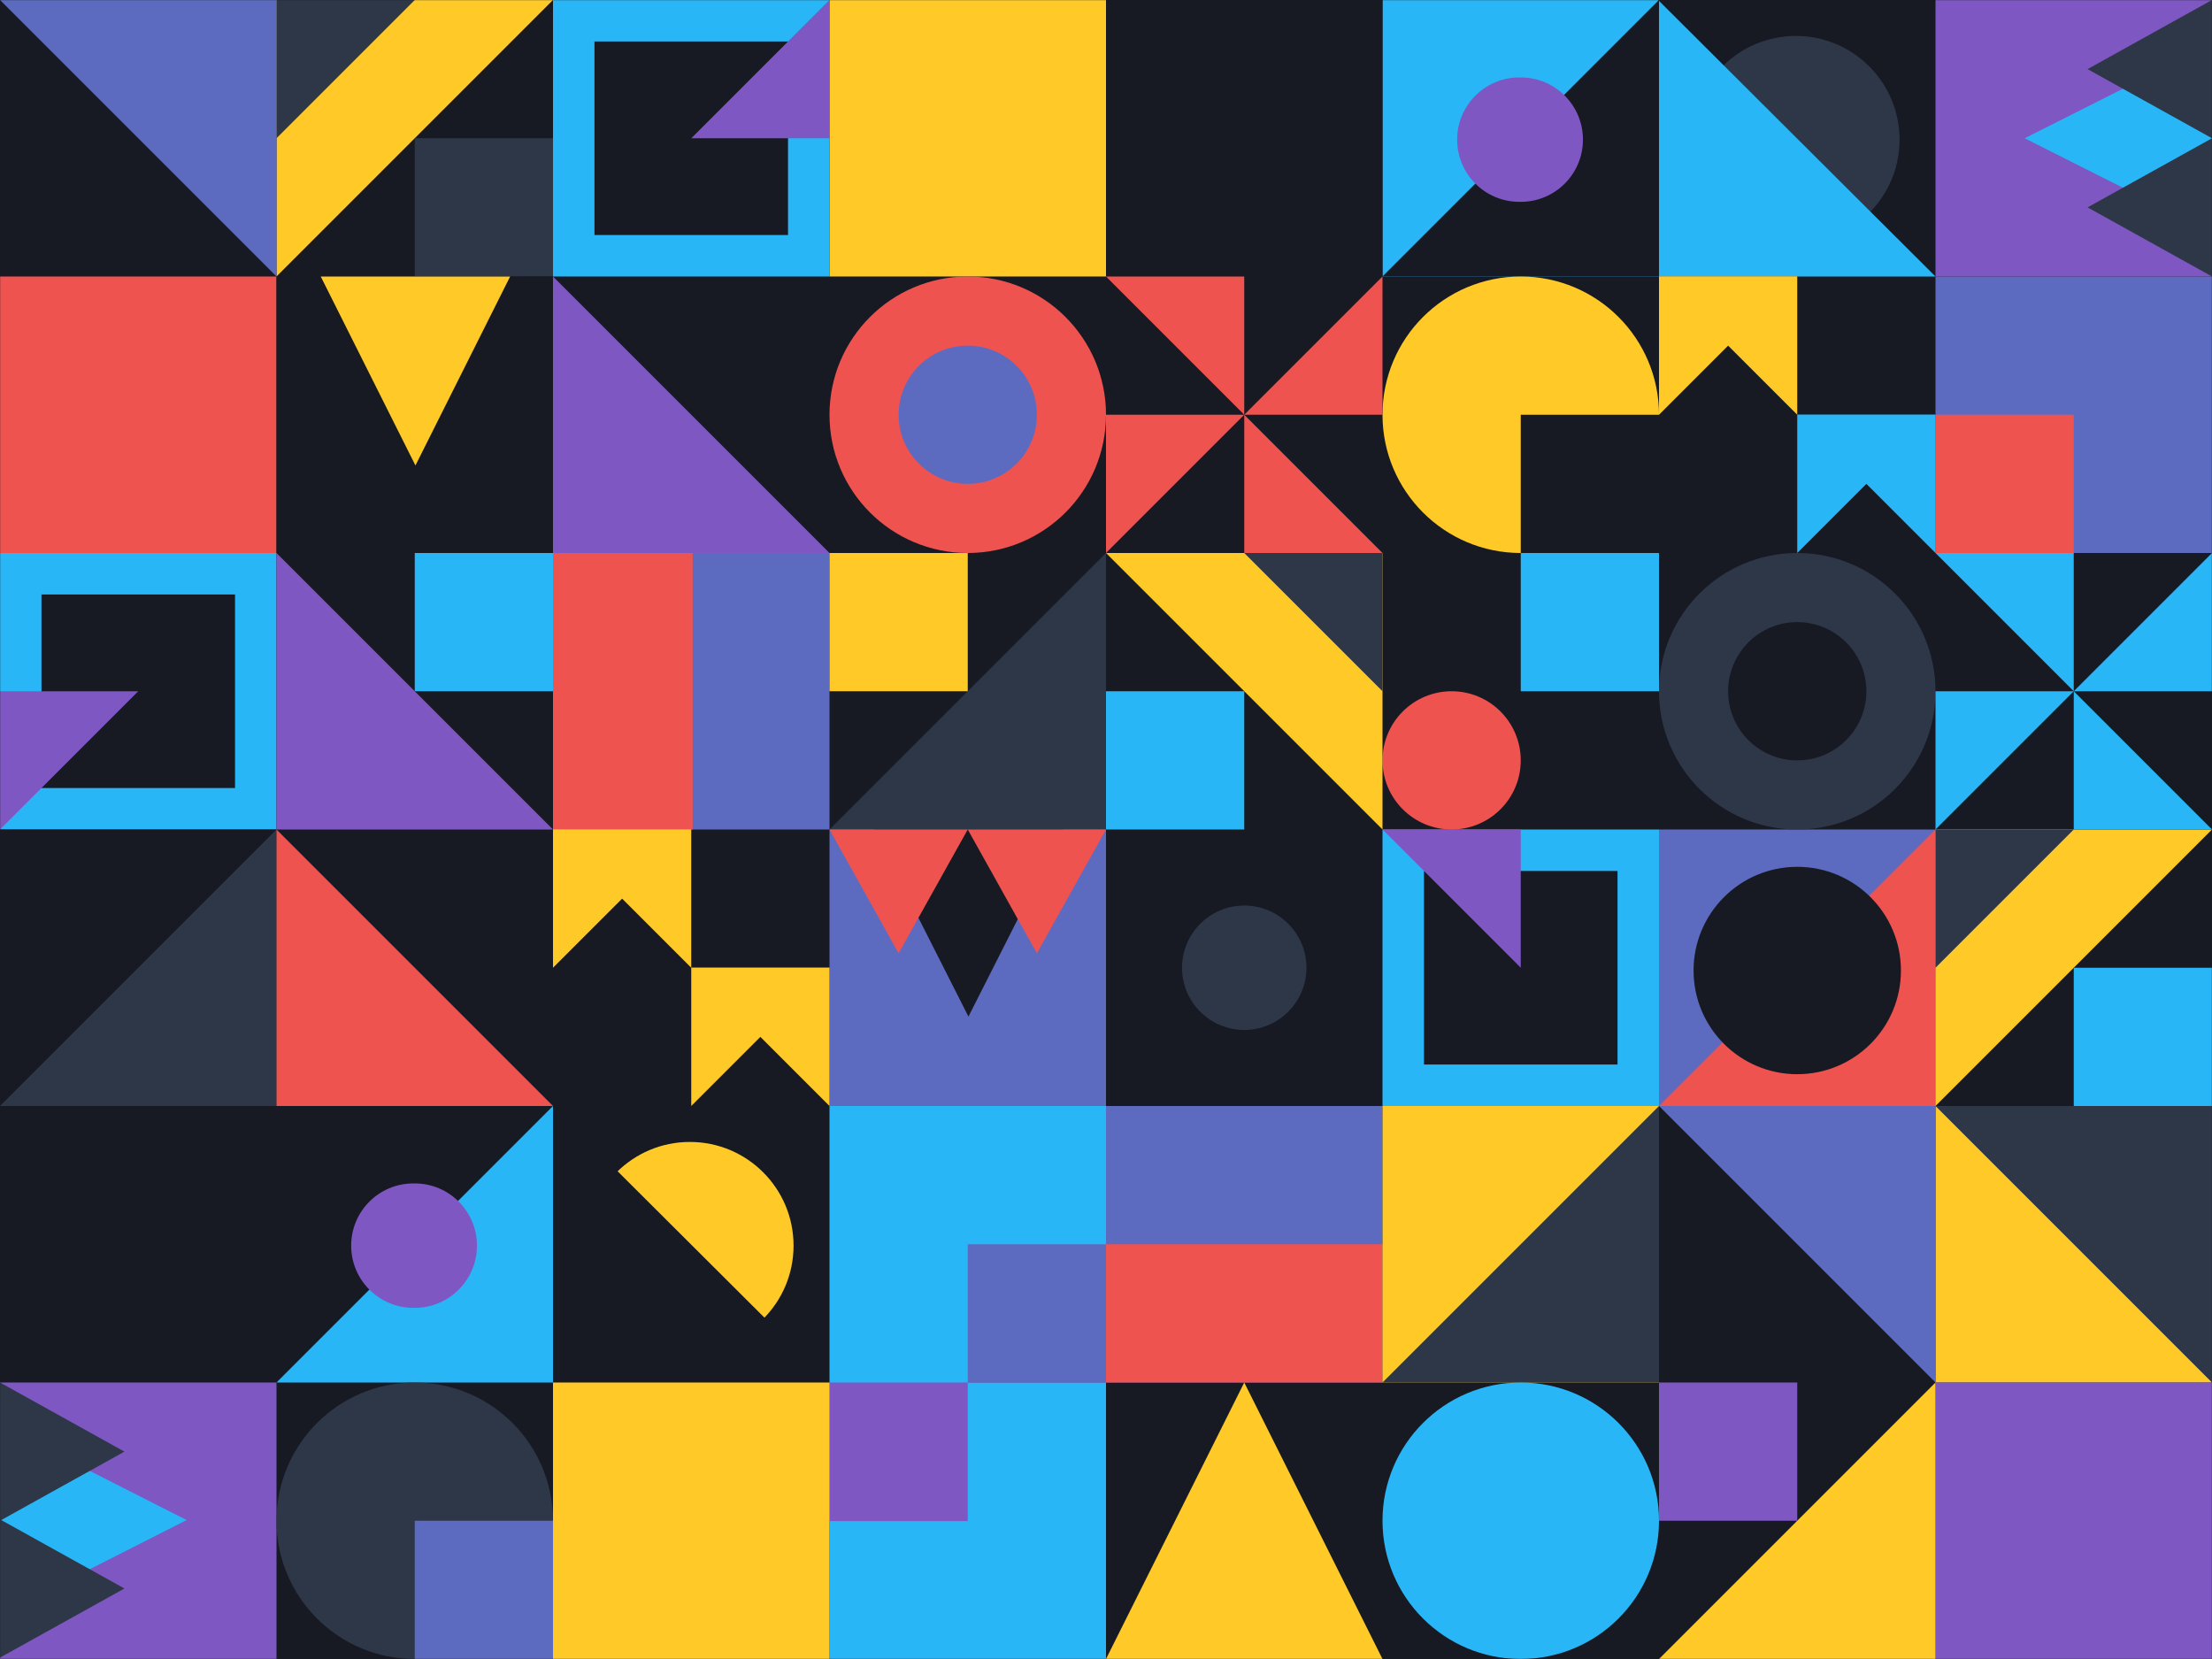 <svg width="1600" height="1200" viewBox="0 0 1600 1200" fill="none" xmlns="http://www.w3.org/2000/svg">
<rect width="1600" height="1200" fill="#171923"/>
<rect width="1600" height="1200" fill="#171923"/>
<mask id="mask0_107_1540" style="mask-type:alpha" maskUnits="userSpaceOnUse" x="0" y="0" width="1600" height="1200">
<rect width="1600" height="1200" fill="white"/>
</mask>
<g mask="url(#mask0_107_1540)">
<rect y="200" width="200" height="200" fill="#EF5350"/>
<rect x="1400" y="800" width="200" height="200" fill="#2D3748"/>
<path fill-rule="evenodd" clip-rule="evenodd" d="M1400 800L1600 1000H1400V800Z" fill="#FFCA28"/>
<path fill-rule="evenodd" clip-rule="evenodd" d="M499 826C540.421 826 574 859.579 574 901C574 942.421 540.421 976 499 976C457.579 976 424 942.421 424 901C424 859.579 457.579 826 499 826Z" fill="#FFCA28"/>
<path fill-rule="evenodd" clip-rule="evenodd" d="M200 800H399.377L600 1000H200V800Z" fill="#171923"/>
<path fill-rule="evenodd" clip-rule="evenodd" d="M400 800L200 1000H400V800Z" fill="#29B6F6"/>
<path fill-rule="evenodd" clip-rule="evenodd" d="M299 856H300C324.853 856 345 876.147 345 901C345 925.853 324.853 946 300 946H299C274.147 946 254 925.853 254 901C254 876.147 274.147 856 299 856Z" fill="#7E57C2"/>
<path fill-rule="evenodd" clip-rule="evenodd" d="M1299 26C1340.42 26 1374 59.579 1374 101C1374 142.421 1340.42 176 1299 176C1257.58 176 1224 142.421 1224 101C1224 59.579 1257.58 26 1299 26Z" fill="#2D3748"/>
<path fill-rule="evenodd" clip-rule="evenodd" d="M1000 0H1199.38L1400 200H1000V0Z" fill="#29B6F6"/>
<path fill-rule="evenodd" clip-rule="evenodd" d="M1200 0L1000 200H1200V0Z" fill="#171923"/>
<path fill-rule="evenodd" clip-rule="evenodd" d="M1099 56H1100C1124.85 56 1145 76.147 1145 101C1145 125.853 1124.85 146 1100 146H1099C1074.15 146 1054 125.853 1054 101C1054 76.147 1074.15 56 1099 56Z" fill="#7E57C2"/>
<rect x="600" y="800" width="200" height="400" fill="#29B6F6"/>
<rect x="700" y="900" width="100" height="100.251" fill="#5C6BC0"/>
<rect x="600" y="1000" width="100" height="100.251" fill="#7E57C2"/>
<path fill-rule="evenodd" clip-rule="evenodd" d="M1600 200V400H1400V200L1600 200Z" fill="#5C6BC0"/>
<rect x="1500" y="300" width="100" height="100" transform="rotate(90 1500 300)" fill="#EF5350"/>
<rect y="800" width="200" height="200" fill="#171923"/>
<rect x="1400" y="1000" width="200" height="200" fill="#7E57C2"/>
<rect x="800" width="200" height="200" fill="#171923"/>
<rect x="800" y="1000" width="200" height="200" transform="rotate(-90 800 1000)" fill="#5C6BC0"/>
<rect x="800" y="1000" width="100" height="200" transform="rotate(-90 800 1000)" fill="#EF5350"/>
<rect x="600" width="200" height="200" fill="#FFCA28"/>
<rect x="1000" y="800" width="200" height="200" fill="#FFCA28"/>
<path fill-rule="evenodd" clip-rule="evenodd" d="M1200 800L1000 1000H1200V800Z" fill="#2D3748"/>
<rect x="400" y="400" width="200" height="200" fill="#5C6BC0"/>
<rect x="400" y="400" width="101" height="200" fill="#EF5350"/>
<rect x="400" y="1000" width="200" height="200" fill="#FFCA28"/>
<rect x="1000" y="400" width="200" height="200" fill="#171923"/>
<path fill-rule="evenodd" clip-rule="evenodd" d="M1050 500C1077.61 500 1100 522.386 1100 550C1100 577.614 1077.61 600 1050 600C1022.39 600 1000 577.614 1000 550C1000 522.386 1022.39 500 1050 500Z" fill="#EF5350"/>
<rect x="1100" y="400" width="100" height="100" fill="#29B6F6"/>
<rect x="800" y="600" width="200" height="200" fill="#171923"/>
<path fill-rule="evenodd" clip-rule="evenodd" d="M900 655C924.853 655 945 675.147 945 700C945 724.853 924.853 745 900 745C875.147 745 855 724.853 855 700C855 675.147 875.147 655 900 655Z" fill="#2D3748"/>
<rect x="1000" y="600" width="200" height="200" fill="#29B6F6"/>
<rect x="1030" y="630" width="140" height="140" fill="#171923"/>
<path fill-rule="evenodd" clip-rule="evenodd" d="M1100 700L1000 600H1100V700Z" fill="#7E57C2"/>
<rect y="600" width="200" height="200" transform="rotate(-90 0 600)" fill="#29B6F6"/>
<rect x="30" y="570" width="140" height="140" transform="rotate(-90 30 570)" fill="#171923"/>
<path fill-rule="evenodd" clip-rule="evenodd" d="M100 500L0 600V500H100Z" fill="#7E57C2"/>
<rect x="600" width="200" height="200" transform="rotate(90 600 0)" fill="#29B6F6"/>
<rect x="570" y="30" width="140" height="140" transform="rotate(90 570 30)" fill="#171923"/>
<path fill-rule="evenodd" clip-rule="evenodd" d="M500 100L600 0V100L500 100Z" fill="#7E57C2"/>
<path fill-rule="evenodd" clip-rule="evenodd" d="M1400 600V800H1200V600H1400Z" fill="#5C6BC0"/>
<path fill-rule="evenodd" clip-rule="evenodd" d="M1200 800L1400 600V800H1200Z" fill="#EF5350"/>
<path fill-rule="evenodd" clip-rule="evenodd" d="M1375 702C1375 743.421 1341.42 777 1300 777C1258.58 777 1225 743.421 1225 702C1225 660.579 1258.58 627 1300 627C1341.42 627 1375 660.579 1375 702Z" fill="#171923"/>
<path fill-rule="evenodd" clip-rule="evenodd" d="M0 600H200V800H0V600Z" fill="#171923"/>
<path fill-rule="evenodd" clip-rule="evenodd" d="M200 600L0 800H200V600Z" fill="#2D3748"/>
<path fill-rule="evenodd" clip-rule="evenodd" d="M200 400L400 600H200V400Z" fill="#7E57C2"/>
<rect x="300" y="400" width="100" height="100" fill="#29B6F6"/>
<path fill-rule="evenodd" clip-rule="evenodd" d="M400 200L600 400H400V200Z" fill="#7E57C2"/>
<path fill-rule="evenodd" clip-rule="evenodd" d="M200 600L400 800H200V600Z" fill="#EF5350"/>
<path fill-rule="evenodd" clip-rule="evenodd" d="M1000 600L800 400H1000V600Z" fill="#FFCA28"/>
<rect x="800" y="500" width="100" height="100" fill="#29B6F6"/>
<path fill-rule="evenodd" clip-rule="evenodd" d="M1000 500L900 400H1000V500Z" fill="#2D3748"/>
<path fill-rule="evenodd" clip-rule="evenodd" d="M400 0L200 200V0L400 0Z" fill="#FFCA28"/>
<rect x="300" y="200" width="100" height="100" transform="rotate(-90 300 200)" fill="#2D3748"/>
<path fill-rule="evenodd" clip-rule="evenodd" d="M300 0L200 100V0L300 0Z" fill="#2D3748"/>
<path fill-rule="evenodd" clip-rule="evenodd" d="M1600 600L1400 800V600H1600Z" fill="#FFCA28"/>
<rect x="1500" y="800" width="100" height="100" transform="rotate(-90 1500 800)" fill="#29B6F6"/>
<path fill-rule="evenodd" clip-rule="evenodd" d="M1500 600L1400 700V600H1500Z" fill="#2D3748"/>
<path fill-rule="evenodd" clip-rule="evenodd" d="M800 400L600 600H800V400Z" fill="#2D3748"/>
<rect x="600" y="400" width="100" height="100" fill="#FFCA28"/>
<path fill-rule="evenodd" clip-rule="evenodd" d="M1400 1000L1200 1200H1400V1000Z" fill="#FFCA28"/>
<rect x="1200" y="1000" width="100" height="100" fill="#7E57C2"/>
<path fill-rule="evenodd" clip-rule="evenodd" d="M1400 1000L1200 800H1400V1000Z" fill="#5C6BC0"/>
<path fill-rule="evenodd" clip-rule="evenodd" d="M200 200L0 0H200V200Z" fill="#5C6BC0"/>
<rect x="800" y="800" width="200" height="200" transform="rotate(-180 800 800)" fill="#5C6BC0"/>
<path fill-rule="evenodd" clip-rule="evenodd" d="M700.5 735.327L632 600H769L700.5 735.327Z" fill="#171923"/>
<path fill-rule="evenodd" clip-rule="evenodd" d="M750 689.555L700 600H800L750 689.555Z" fill="#EF5350"/>
<path fill-rule="evenodd" clip-rule="evenodd" d="M650 689.555L600 600H700L650 689.555Z" fill="#EF5350"/>
<rect x="200" y="1000" width="200" height="200" transform="rotate(90 200 1000)" fill="#7E57C2"/>
<path fill-rule="evenodd" clip-rule="evenodd" d="M135 1099.5L0 1168L0 1031L135 1099.5Z" fill="#29B6F6"/>
<path fill-rule="evenodd" clip-rule="evenodd" d="M90 1050L0 1100L0 1000L90 1050Z" fill="#2D3748"/>
<path fill-rule="evenodd" clip-rule="evenodd" d="M90 1149L0 1199L0 1099L90 1149Z" fill="#2D3748"/>
<rect x="1400" y="200" width="200" height="200.005" transform="rotate(-90 1400 200)" fill="#7E57C2"/>
<path fill-rule="evenodd" clip-rule="evenodd" d="M1464.5 100.002L1600.5 31.502V168.502L1464.5 100.002Z" fill="#29B6F6"/>
<path fill-rule="evenodd" clip-rule="evenodd" d="M1510 150L1600 100V200L1510 150Z" fill="#2D3748"/>
<path fill-rule="evenodd" clip-rule="evenodd" d="M1510 50L1600 0V100L1510 50Z" fill="#2D3748"/>
<rect x="400" y="400" width="200" height="200" transform="rotate(-180 400 400)" fill="#171923"/>
<path fill-rule="evenodd" clip-rule="evenodd" d="M300.5 336.684L232 200L369 200L300.5 336.684Z" fill="#FFCA28"/>
<path fill-rule="evenodd" clip-rule="evenodd" d="M900 1000L1000 1200H800L900 1000Z" fill="#FFCA28"/>
<path fill-rule="evenodd" clip-rule="evenodd" d="M1300 400C1355.23 400 1400 444.772 1400 500C1400 555.228 1355.23 600 1300 600C1244.77 600 1200 555.228 1200 500C1200 444.772 1244.77 400 1300 400Z" fill="#2D3748"/>
<path fill-rule="evenodd" clip-rule="evenodd" d="M1300 450C1327.61 450 1350 472.386 1350 500C1350 527.614 1327.61 550 1300 550C1272.39 550 1250 527.614 1250 500C1250 472.386 1272.39 450 1300 450Z" fill="#171923"/>
<path fill-rule="evenodd" clip-rule="evenodd" d="M700 200C755.228 200 800 244.772 800 300C800 355.228 755.228 400 700 400C644.772 400 600 355.228 600 300C600 244.772 644.772 200 700 200Z" fill="#EF5350"/>
<path fill-rule="evenodd" clip-rule="evenodd" d="M700 250C727.614 250 750 272.386 750 300C750 327.614 727.614 350 700 350C672.386 350 650 327.614 650 300C650 272.386 672.386 250 700 250Z" fill="#5C6BC0"/>
<path fill-rule="evenodd" clip-rule="evenodd" d="M1100 1000C1155.23 1000 1200 1044.77 1200 1100C1200 1155.23 1155.23 1200 1100 1200C1044.77 1200 1000 1155.23 1000 1100C1000 1044.77 1044.77 1000 1100 1000Z" fill="#29B6F6"/>
<path fill-rule="evenodd" clip-rule="evenodd" d="M1100 200C1155.23 200 1200 244.772 1200 300C1200 355.228 1155.23 400 1100 400C1044.77 400 1000 355.228 1000 300C1000 244.772 1044.77 200 1100 200Z" fill="#FFCA28"/>
<rect x="1100" y="300" width="100" height="100" fill="#171923"/>
<path fill-rule="evenodd" clip-rule="evenodd" d="M300 1000C355.228 1000 400 1044.77 400 1100C400 1155.23 355.228 1200 300 1200C244.772 1200 200 1155.23 200 1100C200 1044.77 244.772 1000 300 1000Z" fill="#2D3748"/>
<rect x="300" y="1100" width="100" height="100" fill="#5C6BC0"/>
<path fill-rule="evenodd" clip-rule="evenodd" d="M900 300L800 200H900V300Z" fill="#EF5350"/>
<path fill-rule="evenodd" clip-rule="evenodd" d="M900 300L1000 400H900V300Z" fill="#EF5350"/>
<path fill-rule="evenodd" clip-rule="evenodd" d="M900 300L800 400V300H900Z" fill="#EF5350"/>
<path fill-rule="evenodd" clip-rule="evenodd" d="M900 300L1000 200V300H900Z" fill="#EF5350"/>
<path fill-rule="evenodd" clip-rule="evenodd" d="M1500 500L1400 400H1500V500Z" fill="#29B6F6"/>
<path fill-rule="evenodd" clip-rule="evenodd" d="M1500 500L1600 600H1500V500Z" fill="#29B6F6"/>
<path fill-rule="evenodd" clip-rule="evenodd" d="M1500 500L1400 600V500H1500Z" fill="#29B6F6"/>
<path fill-rule="evenodd" clip-rule="evenodd" d="M1500 500L1600 400V500H1500Z" fill="#29B6F6"/>
<path fill-rule="evenodd" clip-rule="evenodd" d="M500 700L400 600H500V700Z" fill="#FFCA28"/>
<path fill-rule="evenodd" clip-rule="evenodd" d="M500 600L400 700V600H500Z" fill="#FFCA28"/>
<path fill-rule="evenodd" clip-rule="evenodd" d="M600 700L500 800V700H600Z" fill="#FFCA28"/>
<path fill-rule="evenodd" clip-rule="evenodd" d="M600 800L500 700H600V800Z" fill="#FFCA28"/>
<path fill-rule="evenodd" clip-rule="evenodd" d="M1300 300L1200 200H1300V300Z" fill="#FFCA28"/>
<path fill-rule="evenodd" clip-rule="evenodd" d="M1300 200L1200 300V200H1300Z" fill="#FFCA28"/>
<path fill-rule="evenodd" clip-rule="evenodd" d="M1400 300L1300 400V300H1400Z" fill="#29B6F6"/>
<path fill-rule="evenodd" clip-rule="evenodd" d="M1400 400L1300 300H1400V400Z" fill="#29B6F6"/>
</g>
</svg>
